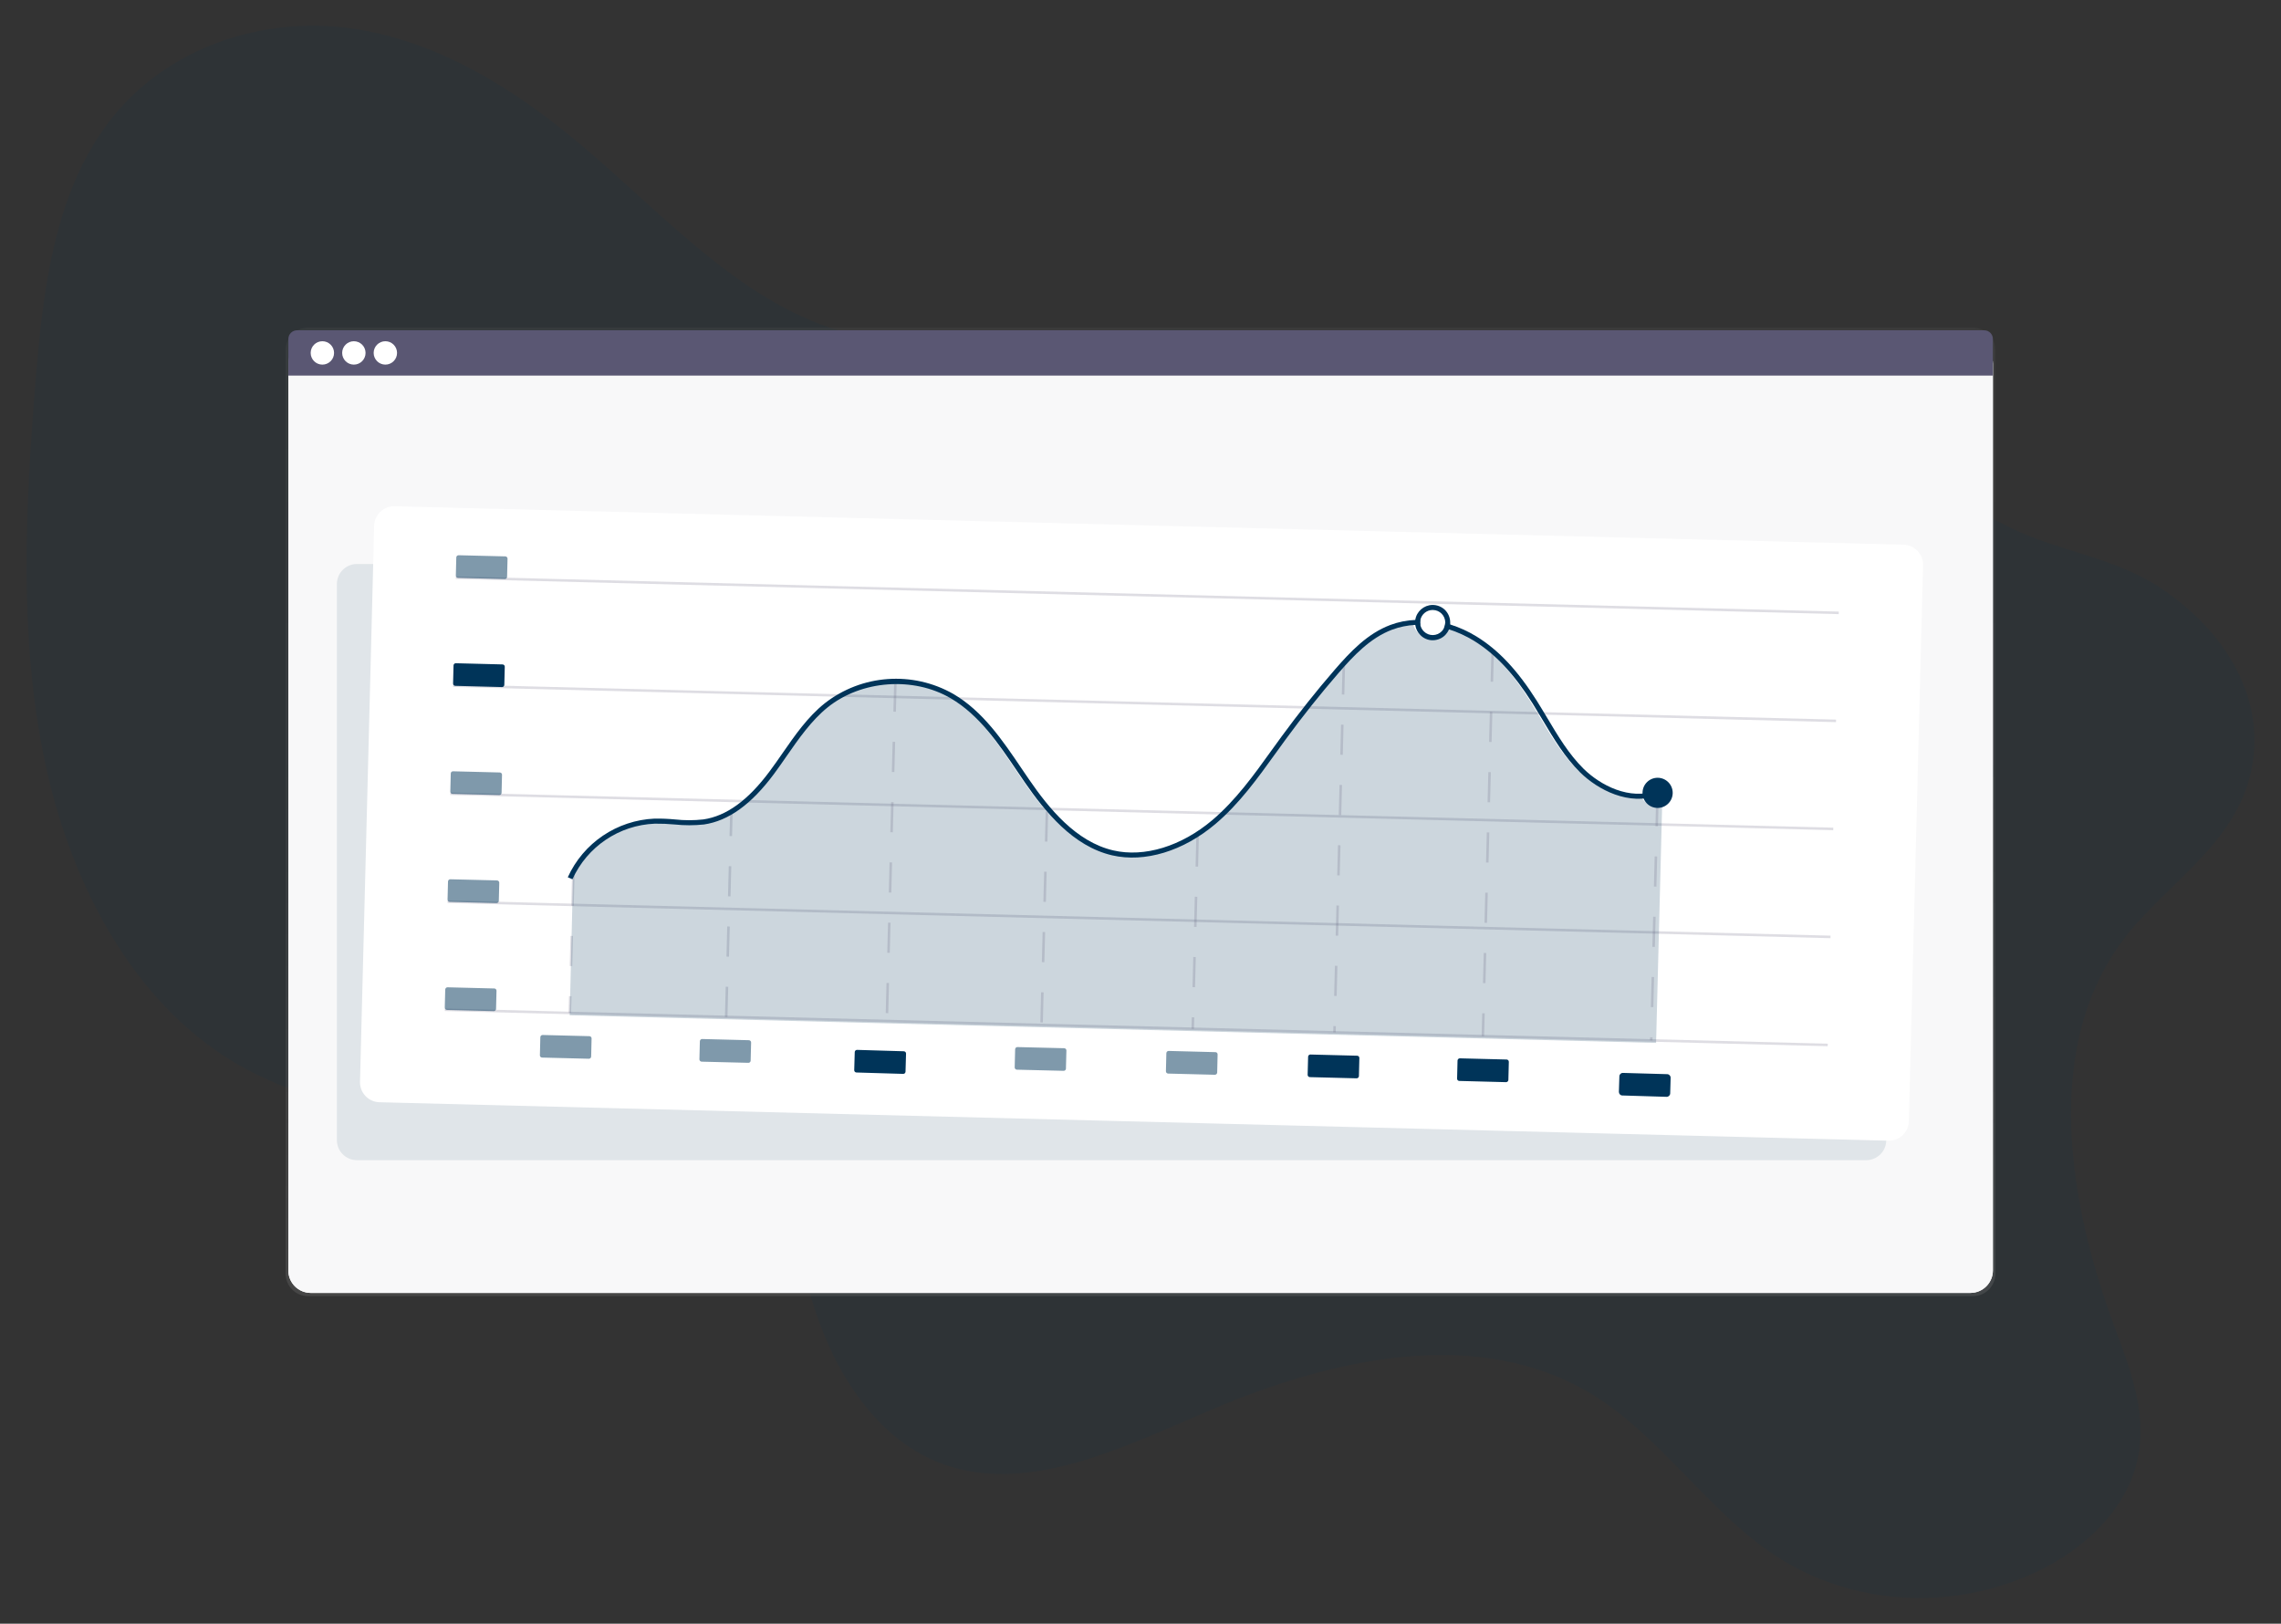 <?xml version="1.0" encoding="utf-8"?>
<!DOCTYPE svg PUBLIC "-//W3C//DTD SVG 1.1//EN" "https://www.w3.org/Graphics/SVG/1.1/DTD/svg11.dtd">
<svg version="1.1" id="Capa_1" xmlns="http://www.w3.org/2000/svg" x="0px" y="0px"
     width="141.232px" height="100.54px" viewBox="0 0 141.232 100.54" enable-background="new 0 0 141.232 100.54"
     xml:space="preserve">
<rect x="0" y="0" width="141.232" height="100.54" fill="#333333" stroke="none"/>
<g>
	<g>
		<path opacity="0.1" fill="#003459" d="M131.34,58.358c-4.856,6.652-3.244,16.152-0.446,23.72
			c0.939,2.533,2.007,5.213,1.519,7.97c-0.593,3.369-3.388,5.893-6.292,7.269c-5.295,2.504-11.552,2.104-16.289-1.053
			c-4.087-2.726-6.965-7.254-11.132-9.849c-6.974-4.342-16.029-2.402-23.789,0.912c-5.491,2.345-11.508,5.365-16.859,3.2
			c-3.766-1.522-6.301-5.4-7.635-9.549c-0.645-2.001-1.096-4.175-2.38-5.741c-0.76-0.931-1.77-1.58-2.81-2.124
			c-9.46-4.954-21.633-1.855-30.807-7.385C8.227,61.993,4.37,54.749,2.773,47.133c-1.604-7.618-1.207-15.658-0.569-23.562
			C2.657,17.955,3.374,11.953,6.751,7.54c3.57-4.668,9.557-6.524,14.907-5.793c5.354,0.733,10.152,3.709,14.351,7.254
			c5.252,4.429,10.083,9.986,16.614,11.664C57.071,21.81,61.796,21,66.42,20.642c7.729-0.596,15.433,0.09,23.089,0.867
			c7.327,0.742,14.705,1.572,21.646,4.009c4.914,1.725,8.807,4.985,13.431,7.21c3.015,1.452,6.33,1.79,9.167,3.665
			c3.5,2.31,6.664,6.403,5.638,11.315C138.42,52.377,133.918,54.825,131.34,58.358z"/>
	</g>
    <g>
		
			<linearGradient id="SVGID_1_" gradientUnits="userSpaceOnUse" x1="420.752" y1="-207.08" x2="420.752"
                            y2="-147.11" gradientTransform="matrix(1 0 0 -1 -350.135 -126.825)">
			<stop offset="0" style="stop-color:#808080;stop-opacity:0.25"/>
                <stop offset="0.54" style="stop-color:#808080;stop-opacity:0.12"/>
                <stop offset="1" style="stop-color:#808080;stop-opacity:0.1"/>
		</linearGradient>
        <path fill="url(#SVGID_1_)" d="M19.076,20.285h103.082c0.769,0,1.391,0.623,1.391,1.391v57.187c0,0.771-0.622,1.393-1.391,1.393
			H19.076c-0.769,0-1.392-0.622-1.392-1.393V21.676C17.685,20.908,18.308,20.285,19.076,20.285z"/>
        <path fill="#FFFFFF" d="M19.243,21.129h102.758c0.769,0,1.392,0.623,1.392,1.391v56.144c0,0.768-0.623,1.393-1.392,1.393H19.243
			c-0.769,0-1.391-0.625-1.391-1.393V22.52C17.853,21.751,18.475,21.129,19.243,21.129z"/>
        <path fill="#FFFFFF" d="M19.243,21.129h102.758c0.769,0,1.392,0.623,1.392,1.391v56.144c0,0.768-0.623,1.393-1.392,1.393H19.243
			c-0.769,0-1.391-0.625-1.391-1.393V22.52C17.853,21.751,18.475,21.129,19.243,21.129z"/>
        <path opacity="0.04" fill="#5A5773" d="M19.243,21.129h102.758c0.769,0,1.392,0.623,1.392,1.391
			v56.144c0,0.768-0.623,1.393-1.392,1.393H19.243c-0.769,0-1.391-0.625-1.391-1.393V22.52
			C17.853,21.751,18.475,21.129,19.243,21.129z"/>
        <path fill="#5A5773" d="M122.86,20.452H18.389c-0.295,0-0.535,0.241-0.535,0.537v2.268h105.539v-2.268
			C123.393,20.693,123.155,20.452,122.86,20.452z"/>
        <g id="_x34_856ee63-6c9d-47e3-9e79-3603b2312fc4">
			<circle fill="#FFFFFF" cx="19.96" cy="21.853" r="0.724"/>
            <circle fill="#FFFFFF" cx="21.91" cy="21.853" r="0.724"/>
            <circle fill="#FFFFFF" cx="23.86" cy="21.853" r="0.724"/>
		</g>
        <path opacity="0.1" fill="#003459" d="M22.099,34.923h93.454c0.683,0,1.237,0.554,1.237,1.237v34.44
			c0,0.683-0.555,1.236-1.237,1.236H22.099c-0.684,0-1.238-0.554-1.238-1.236v-34.44C20.861,35.477,21.415,34.923,22.099,34.923z"/>
        <path fill="#FFFFFF" d="M24.437,31.346l93.425,2.382c0.683,0.017,1.224,0.586,1.207,1.268l-0.88,34.43
			c-0.018,0.685-0.587,1.224-1.268,1.205L23.495,68.25c-0.683-0.017-1.224-0.585-1.204-1.27l0.876-34.429
			C23.186,31.87,23.754,31.329,24.437,31.346z"/>

        <line opacity="0.2" fill="none" stroke="#5A5773" stroke-width="0.156" stroke-miterlimit="10"
              x1="28.223" y1="35.771" x2="113.849" y2="37.948"/>

        <line opacity="0.2" fill="none" stroke="#5A5773" stroke-width="0.156" stroke-miterlimit="10"
              x1="28.053" y1="42.459" x2="113.682" y2="44.636"/>

        <line opacity="0.2" fill="none" stroke="#5A5773" stroke-width="0.156" stroke-miterlimit="10"
              x1="27.884" y1="49.148" x2="113.51" y2="51.327"/>

        <line opacity="0.2" fill="none" stroke="#5A5773" stroke-width="0.156" stroke-miterlimit="10"
              x1="27.713" y1="55.836" x2="113.339" y2="58.013"/>

        <line opacity="0.2" fill="none" stroke="#5A5773" stroke-width="0.156" stroke-miterlimit="10"
              stroke-dasharray="1.867" x1="35.494" y1="54.218" x2="35.281" y2="62.722"/>

        <line opacity="0.2" fill="none" stroke="#5A5773" stroke-width="0.156" stroke-miterlimit="10"
              x1="27.542" y1="62.525" x2="113.168" y2="64.702"/>

        <line opacity="0.2" fill="none" stroke="#5A5773" stroke-width="0.156" stroke-miterlimit="10"
              stroke-dasharray="1.867" x1="44.964" y1="62.967" x2="45.286" y2="50.293"/>
        <path opacity="0.2" fill="#003459" d="M101.608,49.291c-1.526,0.133-3.018-0.725-3.932-1.625
			c-0.945-0.932-1.632-2.079-2.294-3.198c-0.208-0.352-0.429-0.716-0.647-1.069c-1.157-1.832-2.31-3.062-3.631-3.878
			c-0.483-0.297-1.002-0.534-1.544-0.705c-0.054,0.123-0.128,0.234-0.221,0.332c-0.202,0.209-0.474,0.328-0.763,0.335h-0.05
			c-0.535-0.014-0.981-0.418-1.053-0.945c-0.487,0.023-0.972,0.124-1.433,0.295c-1.357,0.511-2.391,1.61-3.328,2.696
			c-1.135,1.31-2.23,2.683-3.25,4.087c-0.211,0.28-0.415,0.565-0.624,0.851c-1.107,1.549-2.253,3.146-3.734,4.396
			c-1.987,1.685-4.383,2.414-6.398,1.944c-2.42-0.562-4.152-2.697-5.391-4.503c-0.154-0.233-0.309-0.466-0.478-0.706
			c-1.154-1.711-2.348-3.479-4.11-4.51c-2.319-1.361-5.523-1.129-7.622,0.554c-1.024,0.822-1.794,1.935-2.54,3.013
			c-0.253,0.371-0.519,0.754-0.791,1.119c-1.4,1.882-2.811,2.904-4.332,3.125c-0.604,0.066-1.213,0.066-1.817,0
			c-0.401-0.028-0.816-0.062-1.223-0.05c-2.062,0.088-3.924,1.25-4.913,3.061l-0.214,8.957l67.265,1.711l0.378-14.819
			c-0.454,0.247-1.02,0.081-1.267-0.371C101.635,49.355,101.619,49.322,101.608,49.291L101.608,49.291z"/>

        <line opacity="0.2" fill="none" stroke="#5A5773" stroke-width="0.156" stroke-miterlimit="10"
              stroke-dasharray="1.867" x1="55.441" y1="42.201" x2="54.907" y2="63.221"/>

        <line opacity="0.2" fill="none" stroke="#5A5773" stroke-width="0.156" stroke-miterlimit="10"
              stroke-dasharray="1.867" x1="64.822" y1="50.244" x2="64.488" y2="63.463"/>

        <line opacity="0.2" fill="none" stroke="#5A5773" stroke-width="0.156" stroke-miterlimit="10"
              stroke-dasharray="1.867" x1="74.151" y1="51.794" x2="73.849" y2="63.704"/>

        <line opacity="0.2" fill="none" stroke="#5A5773" stroke-width="0.156" stroke-miterlimit="10"
              stroke-dasharray="1.867" x1="83.206" y1="41.138" x2="82.626" y2="63.924"/>

        <line opacity="0.2" fill="none" stroke="#5A5773" stroke-width="0.156" stroke-miterlimit="10"
              stroke-dasharray="1.867" x1="92.42" y1="40.344" x2="91.815" y2="64.16"/>

        <line opacity="0.2" fill="none" stroke="#5A5773" stroke-width="0.156" stroke-miterlimit="10"
              stroke-dasharray="1.867" x1="102.625" y1="49.297" x2="102.239" y2="64.423"/>
        <path fill="#003459" d="M89.465,37.762c-0.209-0.2-0.49-0.309-0.777-0.304c-0.53,0.012-0.977,0.4-1.058,0.922
			c-0.009,0.064-0.014,0.126-0.012,0.188c0,0.044,0,0.086,0.01,0.125c0.033,0.245,0.147,0.471,0.325,0.64
			c0.192,0.194,0.451,0.304,0.723,0.312h0.052c0.29-0.008,0.565-0.124,0.766-0.333c0.09-0.098,0.166-0.209,0.219-0.333
			c0.04-0.098,0.066-0.198,0.078-0.303c0.005-0.049,0.005-0.096,0-0.143C89.789,38.244,89.671,37.967,89.465,37.762z M89.41,38.882
			c-0.035,0.077-0.084,0.146-0.141,0.205c-0.299,0.31-0.794,0.316-1.1,0.017c-0.118-0.113-0.197-0.258-0.227-0.418
			c-0.009-0.041-0.014-0.082-0.014-0.124c-0.003-0.061,0.005-0.125,0.019-0.186c0.079-0.348,0.387-0.6,0.745-0.606h0.034
			c0.417,0.008,0.751,0.344,0.76,0.761c0,0.017,0,0.031,0,0.048C89.485,38.686,89.459,38.788,89.41,38.882z"/>
        <circle fill="#003459" cx="102.634" cy="49.093" r="0.934"/>
        <path fill="#003459" d="M87.93,38.562c0,0.042,0.005,0.083,0.014,0.124c-0.104,0-0.21,0-0.311,0.007
			c-0.49,0.026-0.975,0.123-1.436,0.295c-1.356,0.511-2.388,1.611-3.33,2.697c-1.133,1.307-2.229,2.685-3.252,4.084
			c-0.206,0.283-0.41,0.57-0.62,0.855c-1.111,1.545-2.257,3.142-3.737,4.394c-1.988,1.685-4.381,2.411-6.401,1.943
			c-2.419-0.561-4.15-2.701-5.394-4.503c-0.156-0.232-0.32-0.468-0.479-0.703c-1.157-1.713-2.353-3.48-4.114-4.515
			c-2.318-1.361-5.525-1.126-7.622,0.557c-1.012,0.819-1.788,1.934-2.534,3.008c-0.26,0.373-0.521,0.756-0.794,1.121
			c-1.4,1.882-2.812,2.901-4.334,3.125c-0.604,0.064-1.214,0.064-1.816,0c-0.407-0.038-0.815-0.055-1.225-0.05
			c-2.213,0.09-4.187,1.423-5.102,3.442l-0.288-0.123c0.966-2.129,3.047-3.533,5.381-3.633c0.42-0.005,0.84,0.012,1.258,0.052
			c0.58,0.064,1.165,0.064,1.747,0c1.438-0.206,2.787-1.19,4.128-3.001c0.271-0.361,0.532-0.743,0.789-1.111
			c0.757-1.089,1.541-2.227,2.601-3.075c2.292-1.796,5.446-2.024,7.975-0.58c1.823,1.067,3.038,2.866,4.215,4.607
			c0.155,0.233,0.312,0.466,0.478,0.701c1.207,1.758,2.887,3.84,5.206,4.377c1.923,0.446,4.215-0.257,6.131-1.877
			c1.446-1.227,2.581-2.802,3.681-4.339c0.202-0.288,0.41-0.575,0.622-0.858c1.028-1.401,2.127-2.789,3.267-4.105
			c0.967-1.114,2.022-2.245,3.455-2.783c0.496-0.186,1.02-0.288,1.547-0.31c0.104,0,0.212-0.011,0.311,0
			C87.933,38.443,87.927,38.502,87.93,38.562z"/>
        <path fill="#003459" d="M102.689,49.241c-1.826,0.68-3.753-0.338-4.854-1.416c-0.944-0.934-1.632-2.084-2.295-3.203
			c-0.209-0.352-0.429-0.715-0.647-1.066c-1.156-1.835-2.312-3.065-3.634-3.881c-0.485-0.294-1.003-0.534-1.545-0.705
			c-0.1-0.031-0.201-0.06-0.312-0.087c0.049-0.095,0.075-0.196,0.077-0.304c0.103,0.028,0.204,0.057,0.312,0.088
			c0.571,0.18,1.12,0.429,1.63,0.744c1.366,0.839,2.55,2.104,3.732,3.98c0.224,0.354,0.44,0.72,0.654,1.076
			c0.654,1.098,1.33,2.233,2.245,3.137c1.032,1.012,2.838,1.974,4.526,1.345L102.689,49.241z"/>
        <path opacity="0.5" fill="#003459" d="M28.398,34.38l2.892,0.071
			c0.077,0.003,0.138,0.067,0.135,0.146l-0.028,1.119c0,0.079-0.065,0.14-0.143,0.138l-2.894-0.072
			c-0.077-0.005-0.14-0.068-0.136-0.145l0.028-1.12C28.254,34.438,28.319,34.379,28.398,34.38z"/>
        <path fill="#003459" d="M28.224,41.067l2.895,0.074c0.075,0.004,0.138,0.066,0.135,0.142l-0.028,1.119
			c-0.002,0.081-0.065,0.141-0.143,0.141l-2.894-0.076c-0.077-0.002-0.137-0.064-0.136-0.143l0.028-1.119
			C28.082,41.126,28.148,41.065,28.224,41.067z"/>
        <path opacity="0.5" fill="#003459" d="M28.053,47.758l2.894,0.073
			c0.079,0.003,0.141,0.066,0.136,0.146l-0.027,1.116c-0.001,0.078-0.066,0.141-0.144,0.138l-2.895-0.073
			c-0.075-0.003-0.136-0.066-0.135-0.143l0.028-1.122C27.911,47.815,27.977,47.755,28.053,47.758z"/>
        <path opacity="0.5" fill="#003459" d="M27.884,54.444l2.892,0.071
			c0.078,0.005,0.141,0.069,0.137,0.147l-0.028,1.119c-0.001,0.076-0.065,0.138-0.143,0.138l-2.896-0.076
			c-0.076,0-0.137-0.066-0.135-0.143l0.028-1.118C27.741,54.503,27.806,54.444,27.884,54.444z"/>
        <path opacity="0.5" fill="#003459" d="M27.713,61.133l2.893,0.073
			c0.077,0.002,0.14,0.066,0.136,0.143l-0.028,1.121c-0.001,0.076-0.065,0.141-0.143,0.139l-2.895-0.074
			c-0.077-0.002-0.137-0.068-0.137-0.145l0.029-1.122C27.573,61.192,27.635,61.13,27.713,61.133z"/>
        <path opacity="0.5" fill="#003459" d="M33.601,64.086l2.892,0.073
			c0.079,0.003,0.138,0.064,0.136,0.143l-0.026,1.119c-0.002,0.079-0.067,0.138-0.145,0.136l-2.892-0.073
			c-0.08,0-0.141-0.067-0.137-0.143l0.027-1.119C33.458,64.143,33.523,64.083,33.601,64.086z"/>
        <path opacity="0.5" fill="#003459" d="M43.476,64.335l2.893,0.074
			c0.077,0.002,0.14,0.066,0.137,0.143l-0.028,1.121c-0.001,0.078-0.066,0.141-0.143,0.136l-2.894-0.071
			c-0.076-0.005-0.138-0.069-0.136-0.146l0.028-1.119C43.337,64.395,43.399,64.333,43.476,64.335z"/>
        <path fill="#003459" d="M53.069,65.008l2.894,0.086c0.078,0.004,0.139,0.068,0.136,0.145l-0.032,1.121
			c-0.004,0.076-0.066,0.138-0.146,0.134l-2.893-0.086c-0.076-0.002-0.139-0.066-0.137-0.145l0.032-1.119
			C52.926,65.065,52.99,65.005,53.069,65.008z"/>
        <path opacity="0.5" fill="#003459" d="M63,64.834l2.892,0.071c0.078,0.005,0.14,0.066,0.136,0.143
			l-0.029,1.122c0,0.076-0.065,0.138-0.143,0.135l-2.894-0.071c-0.076-0.002-0.137-0.066-0.136-0.143l0.028-1.121
			C62.857,64.894,62.922,64.83,63,64.834z"/>
        <path opacity="0.5" fill="#003459" d="M72.361,65.073l2.893,0.075c0.079,0,0.141,0.064,0.136,0.143
			l-0.026,1.119c-0.002,0.076-0.067,0.141-0.144,0.139l-2.893-0.074c-0.076-0.002-0.14-0.068-0.137-0.145l0.027-1.119
			C72.22,65.131,72.283,65.073,72.361,65.073z"/>
        <path fill="#003459" d="M81.137,65.295l2.895,0.074c0.077,0.002,0.138,0.066,0.135,0.143l-0.027,1.121
			c-0.003,0.076-0.068,0.136-0.143,0.136l-2.895-0.074c-0.077-0.002-0.139-0.066-0.137-0.145l0.029-1.119
			C80.996,65.355,81.061,65.293,81.137,65.295z"/>
        <path fill="#003459" d="M90.391,65.531l2.895,0.074c0.075,0.002,0.138,0.066,0.136,0.145l-0.028,1.119
			c-0.003,0.078-0.068,0.138-0.146,0.138l-2.892-0.076c-0.077,0-0.141-0.066-0.137-0.143l0.027-1.121
			C90.25,65.59,90.316,65.529,90.391,65.531z"/>
        <path fill="#003459" d="M100.489,66.434l2.743,0.078c0.117,0.005,0.212,0.104,0.208,0.226l-0.027,0.965
			c-0.005,0.121-0.104,0.216-0.224,0.212l-2.742-0.084c-0.118,0-0.211-0.102-0.211-0.223l0.03-0.965
			C100.269,66.522,100.368,66.429,100.489,66.434z"/>
	</g>
</g>
</svg>
